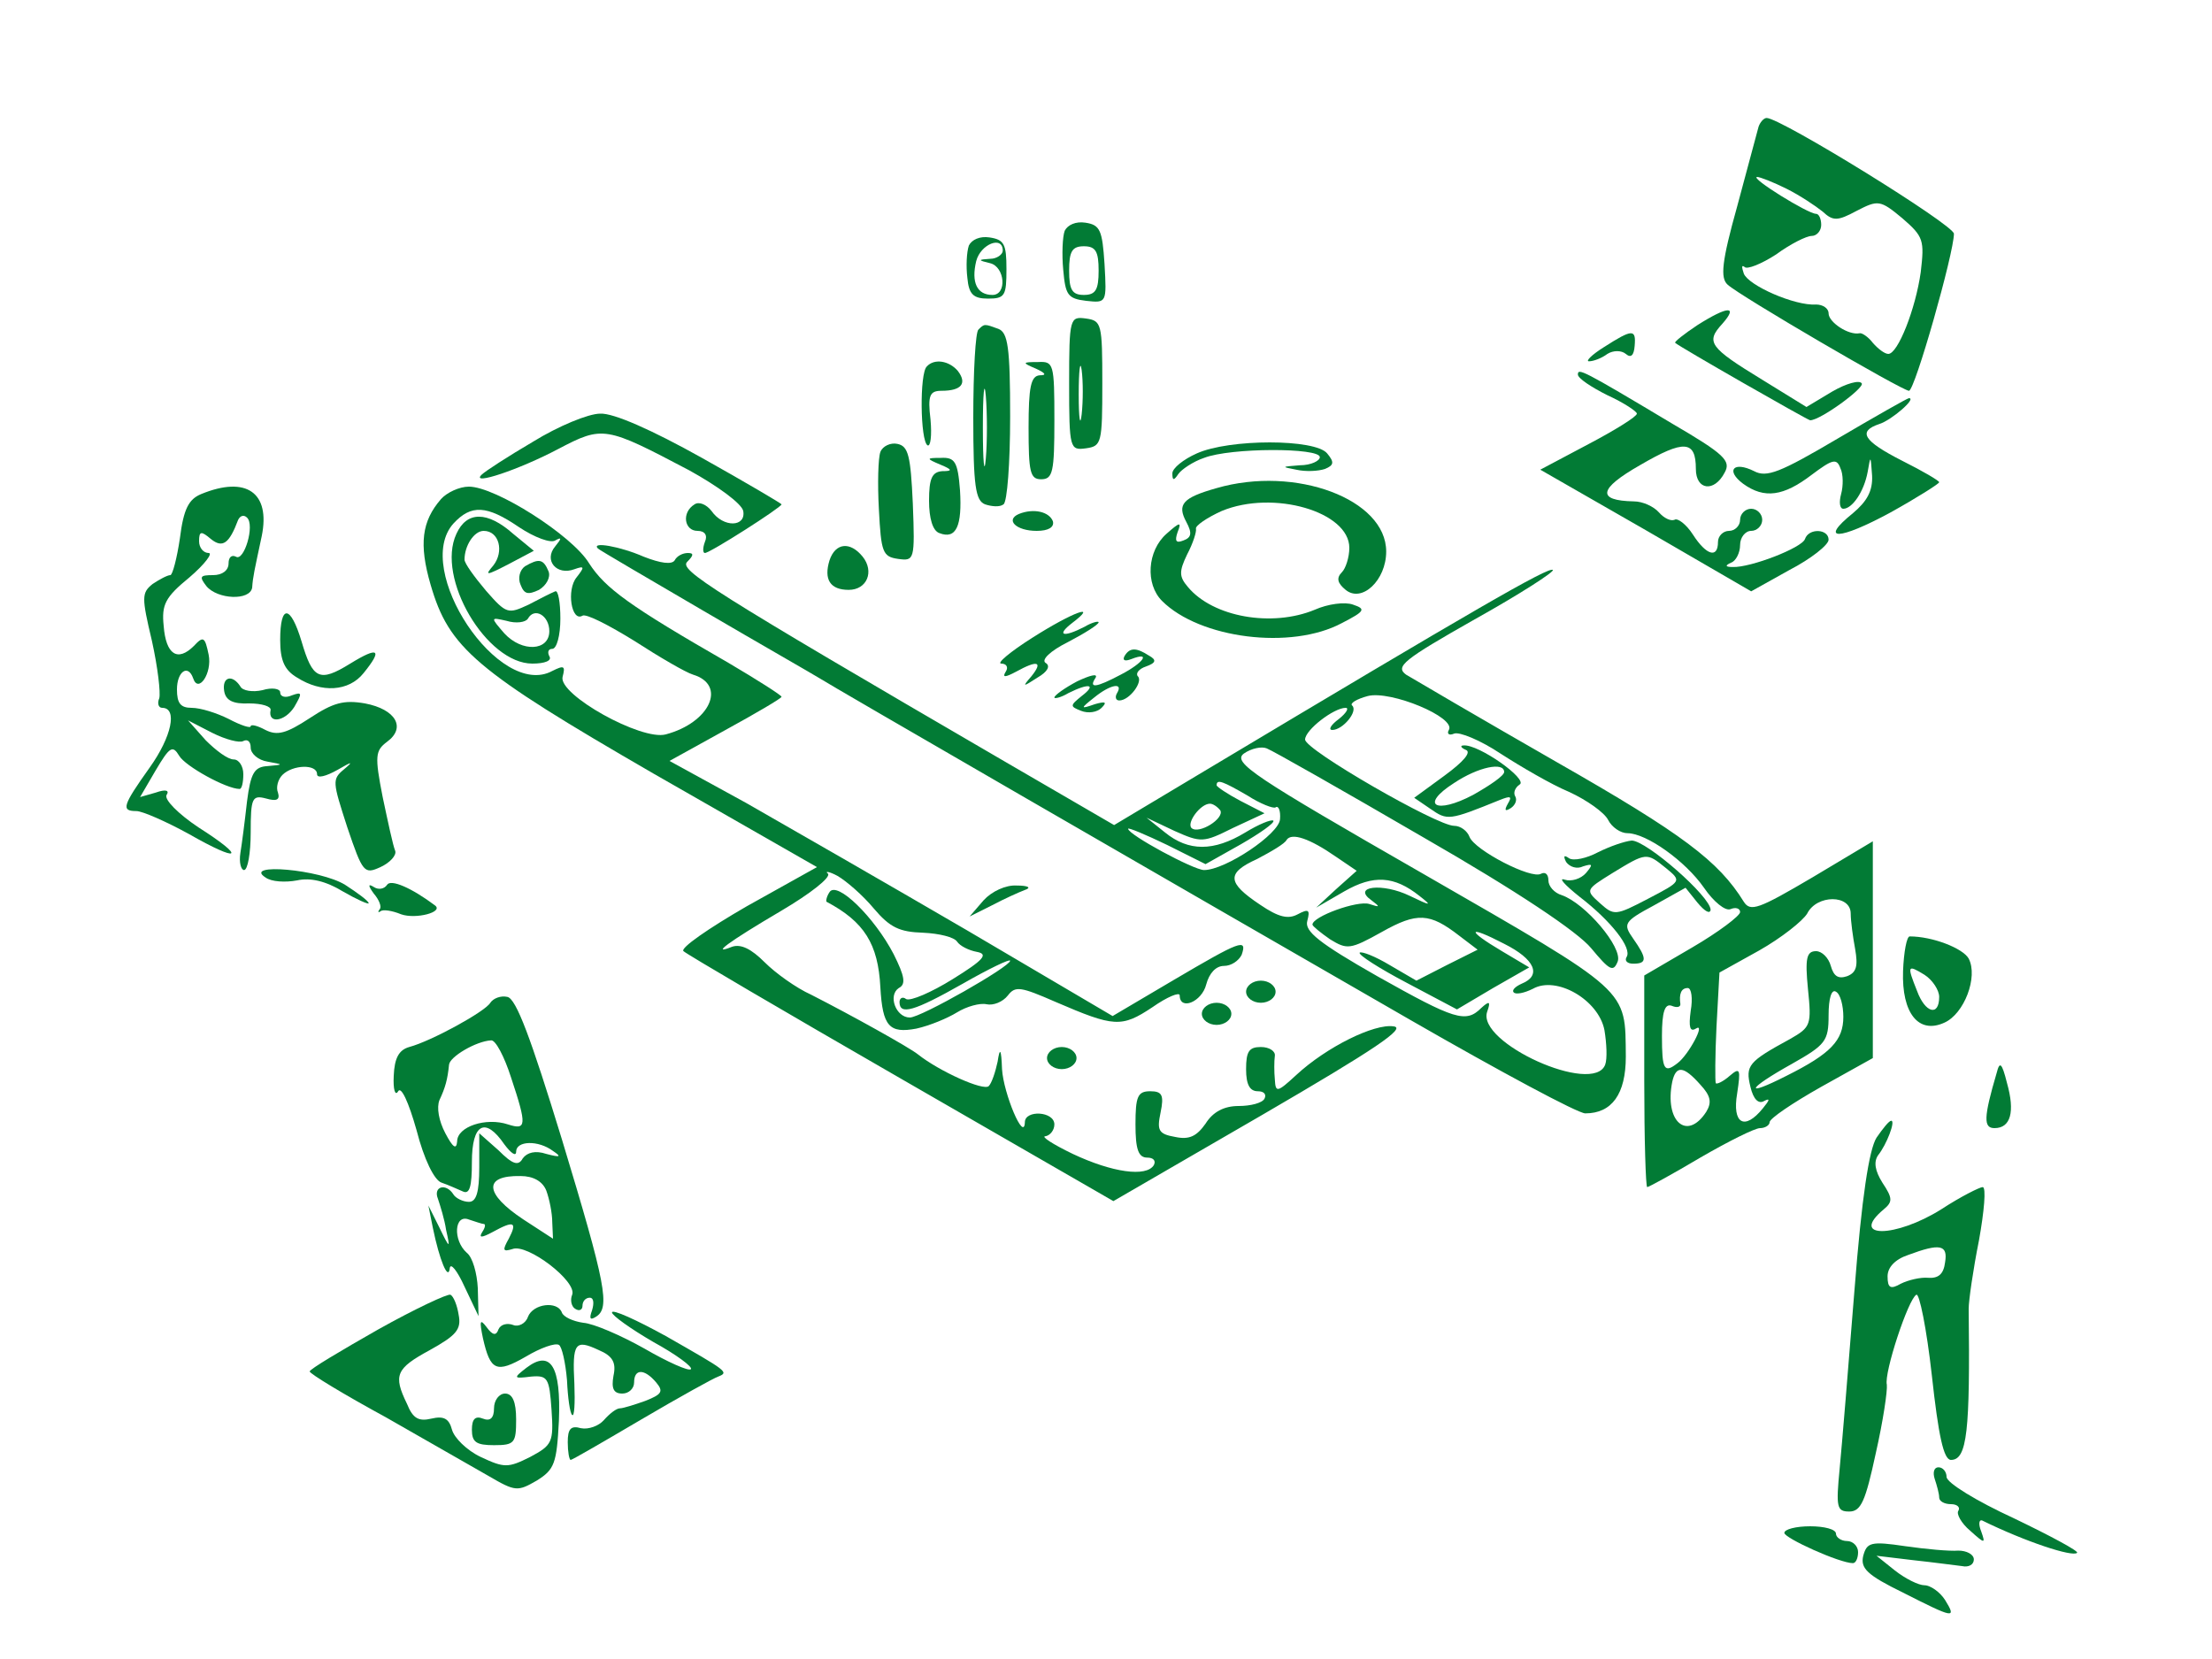 <?xml version="1.0" standalone="no"?>
<!DOCTYPE svg PUBLIC "-//W3C//DTD SVG 20010904//EN"
 "http://www.w3.org/TR/2001/REC-SVG-20010904/DTD/svg10.dtd">
<svg version="1.0" xmlns="http://www.w3.org/2000/svg"
 width="300pt" height="225pt" viewBox="0 0 300 225"
 preserveAspectRatio="xMidYMid meet">
<g transform="translate(0,225) scale(0.1,-0.1)"
fill="#027b35" stroke="none">
<path d="M2385 2078 c-2 -7 -15 -56 -29 -108 -21 -75 -23 -97 -13 -106 16 -15
237 -144 246 -144 8 0 61 187 61 213 0 12 -235 157 -254 157 -4 0 -9 -6 -11
-12z m38 -84 c18 -9 39 -23 49 -31 14 -13 20 -13 46 1 29 15 32 15 62 -10 29
-25 30 -30 25 -73 -7 -50 -31 -111 -44 -111 -5 0 -14 7 -21 15 -6 8 -15 14
-18 13 -15 -3 -42 15 -42 27 0 7 -8 12 -17 12 -29 -2 -92 26 -98 42 -3 9 -3
12 1 9 3 -4 23 4 43 17 19 14 41 25 48 25 7 0 13 7 13 15 0 8 -3 15 -7 15 -11
0 -90 49 -80 50 4 0 22 -7 40 -16z"/>
<path d="M1444 1937 c-3 -8 -4 -32 -2 -53 3 -34 6 -39 31 -42 28 -3 28 -3 25
50 -3 46 -6 53 -26 56 -13 2 -24 -3 -28 -11z m46 -54 c0 -26 -4 -33 -20 -33
-16 0 -20 7 -20 33 0 26 4 33 20 33 16 0 20 -7 20 -33z"/>
<path d="M1314 1917 c-3 -9 -4 -28 -2 -44 2 -22 8 -28 28 -28 23 0 25 4 25 40
0 34 -3 40 -23 43 -13 2 -24 -3 -28 -11z m46 -7 c0 -5 -8 -11 -17 -11 -17 -1
-17 -2 0 -6 20 -5 23 -43 3 -43 -21 0 -29 17 -22 46 6 23 36 35 36 14z"/>
<path d="M2302 1809 c-18 -12 -32 -23 -30 -24 5 -5 180 -105 183 -105 14 0 74
44 70 50 -3 5 -21 0 -40 -11 l-35 -21 -60 37 c-72 44 -77 51 -54 76 22 25 7
24 -34 -2z"/>
<path d="M1450 1730 c0 -89 1 -91 23 -88 21 3 22 7 22 88 0 81 -1 85 -22 88
-22 3 -23 1 -23 -88z m17 -42 c-2 -18 -4 -6 -4 27 0 33 2 48 4 33 2 -15 2 -42
0 -60z"/>
<path d="M1327 1803 c-4 -3 -7 -57 -7 -119 0 -93 3 -113 16 -118 9 -3 20 -4
25 0 5 3 9 56 9 119 0 94 -3 114 -16 119 -19 7 -19 7 -27 -1z m10 -175 c-2
-24 -4 -5 -4 42 0 47 2 66 4 43 2 -24 2 -62 0 -85z"/>
<path d="M2175 1779 c-16 -10 -25 -19 -20 -19 6 0 17 4 25 10 8 5 19 5 25 0 7
-6 11 -2 12 11 2 23 -3 23 -42 -2z"/>
<path d="M1257 1753 c-10 -9 -9 -101 1 -107 4 -2 6 13 4 35 -4 33 -1 39 15 39
27 0 35 10 22 27 -12 14 -32 17 -42 6z"/>
<path d="M1405 1750 c13 -6 15 -9 5 -9 -12 -1 -15 -16 -15 -71 0 -60 2 -70 17
-70 16 0 18 10 18 80 0 77 -1 80 -22 79 -22 0 -22 -1 -3 -9z"/>
<path d="M2140 1742 c0 -5 18 -17 40 -28 22 -10 40 -22 40 -25 0 -4 -29 -22
-65 -41 l-66 -35 143 -82 143 -83 52 29 c29 15 53 34 53 41 0 15 -27 16 -32 1
-4 -12 -74 -39 -98 -38 -10 0 -11 2 -2 6 6 2 12 13 12 24 0 10 7 19 15 19 8 0
15 7 15 15 0 8 -7 15 -15 15 -8 0 -15 -7 -15 -15 0 -8 -7 -15 -15 -15 -8 0
-15 -7 -15 -15 0 -23 -16 -18 -34 10 -9 14 -21 23 -25 20 -5 -2 -14 2 -21 10
-7 8 -22 15 -34 15 -51 1 -48 17 8 49 60 35 76 34 76 -5 0 -29 25 -32 39 -5 9
16 0 25 -72 67 -122 73 -127 75 -127 66z"/>
<path d="M2492 1655 c-78 -46 -96 -53 -113 -44 -28 14 -39 1 -15 -17 29 -21
55 -17 93 12 28 21 34 23 39 9 4 -8 4 -24 1 -35 -3 -11 -2 -20 3 -20 12 0 28
23 33 50 4 23 4 23 6 -5 1 -21 -7 -35 -26 -51 -47 -38 -19 -37 51 1 36 20 66
39 66 41 0 2 -22 15 -50 29 -53 27 -61 40 -31 50 16 5 51 35 40 35 -2 0 -46
-25 -97 -55z"/>
<path d="M723 1651 c-34 -20 -65 -40 -70 -45 -15 -15 51 7 104 35 61 32 64 31
178 -29 38 -21 71 -45 73 -55 4 -22 -27 -23 -43 0 -7 9 -17 13 -23 9 -18 -11
-14 -36 4 -36 10 0 14 -6 10 -15 -3 -8 -3 -15 0 -15 7 0 104 62 104 66 0 1
-49 30 -108 63 -68 38 -120 61 -138 60 -16 0 -57 -17 -91 -38z"/>
<path d="M1194 1637 c-3 -8 -4 -43 -2 -78 3 -58 5 -64 26 -67 22 -3 23 -2 20
75 -3 65 -6 78 -21 81 -9 2 -20 -3 -23 -11z"/>
<path d="M1623 1635 c-18 -8 -33 -20 -33 -27 0 -10 2 -10 8 -1 4 6 20 17 35
22 36 14 157 14 157 1 0 -5 -12 -11 -27 -11 -25 -2 -26 -2 -5 -6 13 -3 30 -2
39 1 12 5 13 9 3 21 -16 20 -133 20 -177 0z"/>
<path d="M1275 1620 c17 -7 17 -9 3 -9 -14 -1 -18 -10 -18 -40 0 -24 5 -41 14
-44 23 -9 31 10 28 58 -3 39 -7 45 -26 44 -20 0 -20 -1 -1 -9z"/>
<path d="M1650 1588 c-46 -13 -54 -22 -41 -46 8 -15 7 -21 -4 -25 -10 -4 -12
-1 -8 11 6 15 3 14 -15 -2 -26 -23 -29 -68 -6 -91 51 -51 175 -67 244 -30 31
16 33 19 15 25 -11 4 -34 1 -52 -7 -58 -24 -138 -10 -172 31 -12 14 -12 21 -1
44 8 15 13 31 12 35 -1 4 15 15 35 24 70 29 173 -1 173 -50 0 -13 -5 -28 -10
-33 -8 -8 -6 -15 5 -24 22 -18 55 13 55 52 0 71 -123 117 -230 86z"/>
<path d="M273 1580 c-17 -7 -24 -20 -29 -60 -4 -27 -10 -50 -13 -50 -4 0 -15
-6 -24 -12 -15 -12 -15 -18 -1 -77 8 -36 12 -71 10 -78 -3 -7 -1 -13 4 -13 21
0 13 -39 -17 -81 -37 -52 -39 -59 -18 -59 8 0 40 -14 71 -31 70 -40 79 -33 13
9 -27 18 -47 38 -43 44 4 6 -1 8 -15 3 l-21 -6 21 36 c19 32 23 35 32 20 8
-14 64 -45 82 -45 3 0 5 9 5 20 0 11 -6 20 -13 20 -8 0 -24 12 -38 26 l-24 27
33 -17 c18 -9 37 -14 42 -11 6 3 10 -1 10 -9 0 -8 10 -17 23 -19 22 -4 22 -4
0 -6 -18 -1 -23 -9 -28 -48 -3 -27 -7 -58 -9 -70 -2 -13 1 -23 5 -23 5 0 9 23
9 51 0 47 2 51 21 46 14 -4 19 -2 16 8 -3 7 0 18 6 24 14 14 47 15 47 1 0 -6
12 -3 28 6 19 11 22 12 9 1 -17 -14 -16 -17 4 -79 21 -62 23 -64 45 -54 13 6
22 16 20 22 -3 7 -10 40 -17 73 -11 56 -10 63 6 75 26 19 12 44 -30 52 -29 5
-43 1 -75 -20 -32 -21 -44 -24 -60 -16 -11 6 -20 8 -20 5 0 -3 -13 1 -30 10
-16 8 -38 15 -50 15 -15 0 -20 6 -20 25 0 24 15 35 22 15 7 -21 26 7 21 32 -5
24 -7 26 -20 12 -22 -22 -38 -12 -41 27 -3 29 2 39 35 66 21 18 32 33 26 33
-7 0 -13 7 -13 16 0 14 3 14 16 3 16 -13 25 -6 37 26 3 6 8 7 12 3 11 -10 -4
-60 -15 -53 -6 3 -10 -1 -10 -9 0 -10 -9 -16 -21 -16 -18 0 -19 -2 -9 -15 15
-18 59 -20 62 -2 1 15 3 23 13 70 12 59 -21 82 -82 57z"/>
<path d="M598 1573 c-26 -30 -30 -61 -14 -116 25 -86 60 -116 302 -256 l222
-127 -95 -53 c-52 -30 -91 -57 -86 -61 4 -4 137 -82 295 -173 l288 -166 202
117 c153 89 196 118 178 120 -26 4 -91 -28 -132 -66 -26 -24 -28 -24 -29 -6
-1 10 -1 25 0 32 1 6 -7 12 -19 12 -16 0 -20 -6 -20 -30 0 -21 5 -30 16 -30 8
0 12 -4 9 -10 -3 -6 -19 -10 -35 -10 -20 0 -35 -8 -45 -24 -12 -17 -22 -22
-41 -18 -23 4 -25 9 -20 33 5 24 2 29 -14 29 -17 0 -20 -7 -20 -45 0 -34 4
-45 16 -45 8 0 12 -4 9 -10 -10 -17 -57 -10 -110 15 -27 13 -44 24 -37 24 6 1
12 8 12 16 0 18 -40 20 -40 3 -1 -28 -29 39 -31 72 -1 28 -3 30 -6 10 -3 -14
-8 -29 -12 -33 -7 -7 -67 20 -96 43 -11 9 -90 53 -145 81 -20 9 -48 29 -63 44
-18 18 -32 25 -44 21 -30 -12 -6 6 67 49 39 23 67 45 63 50 -5 4 2 3 13 -3 12
-7 34 -26 49 -44 22 -26 35 -32 67 -33 22 -1 42 -6 46 -12 4 -6 16 -12 27 -14
16 -3 9 -11 -33 -37 -29 -18 -57 -30 -63 -27 -5 4 -9 1 -9 -4 0 -18 19 -13 86
25 35 20 64 34 64 31 0 -8 -121 -77 -136 -77 -19 0 -30 30 -15 40 10 5 8 16
-7 46 -26 50 -77 100 -87 84 -4 -6 -5 -12 -4 -13 51 -27 70 -57 73 -116 3 -53
12 -63 49 -56 18 4 42 14 55 22 13 8 31 13 40 11 9 -2 22 3 29 12 10 13 17 12
65 -9 79 -34 89 -35 131 -7 20 14 37 21 37 16 0 -21 30 -9 36 15 4 15 13 25
24 25 10 0 20 7 24 15 8 23 -2 19 -92 -34 l-83 -49 -197 116 c-108 63 -244
141 -300 173 l-104 57 76 42 c42 23 76 43 76 45 0 2 -33 23 -72 46 -134 77
-167 101 -189 135 -23 38 -127 104 -163 104 -13 0 -30 -8 -38 -17z m106 -38
c21 -14 43 -22 49 -18 9 5 9 3 0 -8 -16 -19 2 -40 26 -31 14 5 14 3 3 -11 -14
-17 -7 -61 8 -52 5 3 36 -13 70 -34 34 -22 70 -43 80 -46 46 -14 23 -65 -37
-81 -33 -9 -146 54 -140 78 4 15 2 16 -14 8 -72 -39 -190 138 -134 200 24 26
45 25 89 -5z"/>
<path d="M619 1526 c-28 -60 41 -176 103 -176 17 0 27 4 23 10 -3 6 -1 10 4
10 6 0 11 18 11 41 0 22 -3 39 -7 37 -5 -2 -21 -10 -36 -18 -28 -13 -30 -13
-58 19 -16 19 -29 37 -29 42 0 19 13 39 26 39 21 0 28 -28 13 -47 -12 -14 -10
-14 21 2 l34 18 -28 23 c-35 31 -63 31 -77 0z m126 -132 c0 -27 -37 -29 -61
-3 -19 22 -19 22 3 17 13 -4 26 -2 29 3 9 16 29 4 29 -17z"/>
<path d="M712 1482 c-7 -5 -10 -16 -6 -25 5 -13 10 -14 25 -7 10 6 16 17 13
25 -7 17 -13 18 -32 7z"/>
<path d="M1382 1553 c-19 -8 -4 -23 24 -23 16 0 24 5 22 13 -5 13 -26 18 -46
10z"/>
<path d="M811 1506 c2 -2 67 -40 144 -85 77 -45 147 -85 155 -90 17 -11 467
-271 804 -465 120 -69 226 -126 236 -126 36 0 55 26 55 77 -1 93 8 85 -275
248 -230 132 -259 151 -243 163 10 7 24 10 31 7 8 -3 103 -57 213 -121 127
-73 209 -128 227 -150 25 -30 30 -33 36 -18 7 19 -44 79 -76 90 -10 3 -18 12
-18 20 0 8 -4 12 -10 9 -13 -8 -90 32 -97 50 -3 8 -12 15 -21 15 -23 0 -202
103 -202 117 0 13 39 43 55 43 5 0 1 -7 -9 -15 -11 -8 -15 -15 -9 -15 14 0 35
25 27 33 -4 3 6 9 21 13 31 8 120 -29 110 -46 -3 -5 0 -8 7 -5 7 3 36 -9 63
-27 28 -18 69 -42 93 -52 24 -11 48 -28 53 -38 5 -10 17 -18 26 -18 26 0 79
-38 104 -74 13 -19 29 -32 36 -29 7 3 13 1 13 -4 0 -5 -29 -27 -65 -48 l-65
-38 0 -143 c0 -79 2 -144 4 -144 2 0 35 18 72 40 38 22 74 40 81 40 7 0 13 4
13 8 0 5 31 26 70 48 l70 39 0 147 0 147 -82 -49 c-73 -43 -84 -47 -93 -33
-34 55 -83 92 -253 189 -103 59 -195 113 -205 119 -15 11 -4 20 93 75 61 34
109 65 106 67 -5 5 -107 -54 -473 -273 l-122 -73 -148 86 c-402 234 -442 260
-431 271 9 9 9 12 1 12 -7 0 -15 -4 -18 -10 -4 -6 -19 -4 -42 5 -32 14 -72 21
-62 11z m881 -335 c17 -11 35 -18 38 -16 4 3 7 -5 6 -16 -1 -20 -74 -69 -103
-69 -14 0 -103 48 -103 56 0 2 24 -8 53 -22 l52 -26 48 27 c26 15 46 29 44 32
-3 2 -20 -5 -38 -16 -43 -26 -77 -26 -109 0 l-25 20 38 -18 c36 -16 39 -16 79
4 l43 20 -33 17 c-17 9 -32 19 -32 21 0 9 9 5 42 -14z m-37 -20 c6 -11 -29
-33 -39 -24 -7 7 12 33 25 33 4 0 10 -4 14 -9z m157 -63 l28 -19 -28 -25 -27
-25 38 22 c40 23 68 21 102 -6 18 -14 16 -14 -13 0 -37 18 -79 13 -52 -6 12
-9 12 -10 -3 -5 -16 5 -77 -17 -77 -28 0 -2 11 -11 24 -20 23 -14 27 -14 70
10 48 27 65 26 105 -5 l25 -19 -42 -21 -41 -21 -36 21 c-20 12 -38 19 -41 17
-2 -3 26 -21 64 -41 l68 -36 49 29 49 28 -37 22 c-49 29 -47 36 3 10 42 -21
51 -43 24 -54 -9 -4 -14 -9 -11 -12 3 -3 14 -1 26 5 32 18 89 -15 97 -56 3
-18 4 -39 1 -47 -16 -42 -175 30 -160 72 5 14 3 15 -8 5 -21 -21 -36 -16 -141
43 -79 45 -99 61 -95 75 4 15 2 17 -13 9 -13 -7 -26 -4 -51 13 -45 30 -46 43
-4 62 19 10 38 21 40 26 7 10 31 2 67 -23z m698 -77 c0 -10 3 -32 6 -48 4 -23
2 -32 -11 -37 -12 -4 -18 0 -22 14 -3 11 -12 20 -20 20 -13 0 -15 -10 -11 -51
5 -49 4 -52 -24 -68 -57 -31 -61 -36 -54 -65 4 -17 11 -24 19 -19 8 4 7 1 -2
-10 -25 -31 -42 -21 -35 20 5 33 4 36 -10 24 -9 -8 -18 -12 -19 -10 -1 2 -1
37 1 77 l4 73 54 30 c30 17 59 40 65 50 13 26 59 26 59 0z m-217 -132 c-3 -22
-1 -29 7 -24 14 9 -10 -36 -25 -47 -18 -14 -21 -9 -21 37 0 33 4 44 13 41 7
-3 12 -2 12 2 -2 14 1 22 10 22 5 0 7 -14 4 -31z m207 -8 c0 -32 -17 -50 -77
-80 -59 -30 -54 -18 7 16 46 26 50 31 50 66 0 23 4 36 10 32 6 -3 10 -19 10
-34z m-194 -92 c14 -15 16 -24 8 -37 -26 -40 -57 -13 -46 41 5 22 15 22 38 -4z"/>
<path d="M1125 1490 c-8 -26 1 -40 26 -40 25 0 35 25 19 45 -17 21 -37 19 -45
-5z"/>
<path d="M380 1382 c0 -28 6 -41 23 -51 33 -21 70 -19 90 6 26 32 21 37 -18
13 -42 -26 -51 -21 -66 30 -15 50 -29 51 -29 2z"/>
<path d="M1400 1385 c-30 -19 -49 -35 -42 -35 7 0 10 -5 6 -11 -5 -8 -1 -8 14
0 29 16 37 14 21 -6 -13 -15 -12 -15 8 -2 14 8 18 16 11 20 -6 4 6 16 30 28
23 12 42 24 42 27 0 2 -9 0 -19 -6 -29 -15 -39 -12 -17 5 37 28 1 15 -54 -20z"/>
<path d="M1525 1360 c-3 -6 1 -7 9 -4 28 11 17 -5 -14 -21 -34 -18 -44 -19
-34 -4 3 6 -8 3 -25 -5 -17 -9 -31 -19 -31 -22 0 -2 9 0 19 6 28 14 39 12 18
-4 -16 -13 -16 -14 -1 -20 10 -4 22 -2 28 4 8 8 5 9 -9 5 -20 -7 -20 -6 -1 9
22 18 40 21 31 6 -3 -5 -2 -10 3 -10 14 0 33 26 25 33 -3 4 2 10 11 13 14 5
15 9 4 15 -17 11 -26 11 -33 -1z"/>
<path d="M304 1313 c2 -13 12 -18 34 -17 17 0 30 -4 29 -9 -4 -19 19 -16 32 4
11 19 11 21 -3 16 -9 -4 -16 -2 -16 4 0 5 -11 7 -24 3 -13 -3 -27 -1 -30 5
-11 17 -25 13 -22 -6z"/>
<path d="M1988 1233 c8 -3 -3 -16 -29 -35 l-41 -30 22 -15 c23 -16 25 -16 94
12 15 6 17 5 11 -5 -5 -9 -4 -11 4 -6 6 4 9 11 6 16 -3 5 0 12 6 16 12 7 -56
55 -76 53 -5 0 -4 -3 3 -6z m52 -30 c0 -5 -19 -18 -42 -31 -51 -27 -73 -14
-26 16 33 22 68 29 68 15z"/>
<path d="M2167 1094 c-15 -8 -33 -12 -39 -8 -7 5 -8 3 -4 -5 5 -7 15 -10 23
-6 13 4 14 3 4 -9 -7 -8 -20 -12 -29 -9 -9 3 0 -7 20 -23 43 -33 72 -70 64
-82 -3 -5 1 -9 9 -9 19 0 19 7 0 34 -14 20 -13 23 28 45 l43 24 16 -20 c10
-12 17 -16 18 -10 0 18 -87 94 -107 94 -10 -1 -30 -8 -46 -16z m92 -21 c22
-18 22 -18 -24 -42 -44 -23 -46 -23 -65 -6 -20 18 -20 18 17 41 46 28 46 28
72 7z"/>
<path d="M360 1060 c8 -6 27 -7 43 -4 18 4 39 -1 62 -15 19 -11 35 -18 35 -16
0 3 -15 14 -32 25 -34 21 -139 30 -108 10z"/>
<path d="M525 1050 c-4 -6 -12 -7 -18 -3 -8 5 -8 2 0 -9 7 -8 11 -18 8 -21 -3
-4 -2 -5 1 -3 3 3 16 1 28 -4 20 -7 58 3 46 12 -32 24 -60 36 -65 28z"/>
<path d="M1334 1029 l-19 -22 30 15 c17 9 37 18 45 21 9 3 5 6 -11 6 -15 1
-34 -8 -45 -20z"/>
<path d="M2581 933 c-2 -57 21 -86 56 -70 27 12 46 62 33 87 -8 14 -49 30 -80
30 -4 0 -8 -21 -9 -47z m49 -35 c0 -27 -19 -22 -30 8 -14 35 -13 36 10 22 11
-7 20 -21 20 -30z"/>
<path d="M1690 905 c0 -8 9 -15 20 -15 11 0 20 7 20 15 0 8 -9 15 -20 15 -11
0 -20 -7 -20 -15z"/>
<path d="M665 890 c-7 -12 -80 -52 -110 -60 -14 -4 -20 -15 -21 -39 -1 -19 2
-28 6 -21 4 7 14 -14 25 -53 10 -39 24 -68 34 -71 9 -3 22 -9 29 -12 9 -4 12
7 12 40 0 52 18 62 44 24 9 -12 16 -17 16 -10 0 15 30 16 50 1 12 -8 10 -9 -9
-4 -15 5 -26 2 -32 -6 -6 -11 -14 -8 -33 11 l-26 23 0 -46 c0 -34 -4 -47 -14
-47 -8 0 -18 5 -21 10 -10 16 -28 11 -21 -6 3 -9 9 -28 11 -42 6 -26 5 -26 -9
3 l-15 30 6 -30 c9 -44 21 -73 23 -55 1 8 10 -3 20 -25 l19 -40 -1 38 c-1 20
-7 42 -15 48 -19 17 -17 53 3 45 9 -3 18 -6 20 -6 3 0 2 -5 -2 -11 -5 -8 -1
-8 14 0 29 16 34 14 22 -9 -9 -16 -8 -18 5 -14 20 8 88 -44 81 -62 -3 -7 -1
-16 4 -19 6 -4 10 -1 10 4 0 6 4 11 10 11 5 0 6 -7 3 -17 -4 -11 -3 -14 5 -9
20 12 14 43 -46 241 -42 137 -62 191 -74 193 -9 2 -19 -2 -23 -8z m28 -101
c22 -66 21 -72 -4 -64 -30 10 -69 -3 -69 -23 -1 -12 -6 -8 -16 11 -9 17 -12
35 -8 45 8 17 11 28 13 48 1 11 37 32 57 33 6 1 18 -22 27 -50z m48 -154 c4
-11 8 -30 8 -43 l1 -22 -40 26 c-53 35 -55 60 -4 59 17 0 30 -7 35 -20z"/>
<path d="M1630 875 c0 -8 9 -15 20 -15 11 0 20 7 20 15 0 8 -9 15 -20 15 -11
0 -20 -7 -20 -15z"/>
<path d="M1420 815 c0 -8 9 -15 20 -15 11 0 20 7 20 15 0 8 -9 15 -20 15 -11
0 -20 -7 -20 -15z"/>
<path d="M2708 795 c-18 -61 -18 -75 -3 -75 22 0 28 22 17 61 -7 28 -10 30
-14 14z"/>
<path d="M2545 707 c-10 -16 -20 -80 -30 -208 -8 -101 -17 -210 -20 -241 -5
-52 -4 -58 13 -58 16 0 22 14 36 79 10 44 16 85 15 93 -4 16 29 116 40 122 4
3 14 -46 21 -109 9 -82 16 -115 26 -115 22 0 26 39 24 205 0 11 6 53 14 93 7
39 10 72 5 72 -4 0 -30 -13 -56 -30 -62 -39 -126 -40 -78 0 12 10 12 15 -2 36
-10 16 -12 28 -6 37 12 15 24 47 18 47 -3 0 -11 -10 -20 -23z m93 -169 c-2
-16 -9 -22 -23 -21 -10 1 -27 -3 -37 -8 -14 -8 -18 -6 -18 10 0 12 10 23 28
29 43 16 54 14 50 -10z"/>
<path d="M513 447 c-51 -29 -93 -54 -93 -57 0 -3 46 -31 103 -62 56 -32 119
-68 140 -80 36 -21 39 -21 65 -6 24 15 27 23 30 81 3 74 -11 97 -44 72 -18
-14 -18 -15 6 -12 23 2 25 -2 28 -45 3 -44 1 -48 -29 -64 -30 -15 -35 -15 -67
0 -19 9 -36 26 -39 37 -4 15 -11 19 -28 15 -17 -4 -25 0 -33 20 -19 39 -15 48
31 73 36 20 43 28 39 48 -2 13 -7 25 -11 27 -3 2 -48 -19 -98 -47z"/>
<path d="M716 464 c-3 -9 -13 -14 -20 -11 -8 3 -17 1 -20 -6 -3 -9 -8 -8 -16
3 -9 12 -10 9 -5 -15 10 -44 18 -48 58 -25 20 12 40 19 45 16 4 -2 9 -24 11
-48 1 -23 4 -45 7 -47 3 -3 4 16 3 42 -3 56 1 61 33 46 19 -8 24 -17 20 -35
-3 -17 0 -24 12 -24 9 0 16 7 16 15 0 19 14 19 30 0 10 -12 8 -16 -15 -25 -14
-5 -30 -10 -34 -10 -5 0 -14 -7 -22 -16 -7 -8 -21 -13 -31 -11 -14 4 -18 -1
-18 -19 0 -13 2 -24 4 -24 2 0 45 25 96 55 51 30 98 56 104 58 15 6 13 7 -71
55 -40 22 -73 37 -73 32 0 -4 25 -22 56 -40 31 -17 54 -34 51 -37 -3 -3 -32
10 -63 28 -32 18 -69 34 -83 35 -14 2 -27 8 -29 14 -6 16 -39 12 -46 -6z"/>
<path d="M670 340 c0 -13 -5 -18 -15 -14 -10 4 -15 0 -15 -15 0 -17 6 -21 30
-21 28 0 30 3 30 35 0 24 -5 35 -15 35 -8 0 -15 -9 -15 -20z"/>
<path d="M2624 244 c3 -9 6 -20 6 -25 0 -5 7 -9 16 -9 8 0 13 -4 10 -9 -3 -4
4 -17 16 -27 20 -18 21 -18 15 -1 -4 10 -3 16 1 15 59 -29 123 -50 129 -44 3
2 -36 23 -86 47 -50 23 -91 48 -91 56 0 7 -5 13 -11 13 -6 0 -8 -7 -5 -16z"/>
<path d="M2420 171 c0 -7 75 -41 93 -41 4 0 7 7 7 15 0 8 -7 15 -15 15 -8 0
-15 5 -15 10 0 6 -16 10 -35 10 -19 0 -35 -4 -35 -9z"/>
<path d="M2527 140 c-4 -17 5 -26 54 -50 69 -35 73 -36 57 -10 -7 11 -20 20
-28 20 -8 0 -26 9 -40 20 l-25 20 50 -6 c28 -3 57 -7 66 -8 9 -2 16 2 16 9 0
7 -10 12 -21 12 -12 -1 -44 2 -72 6 -47 7 -52 5 -57 -13z"/>
</g>
</svg>
